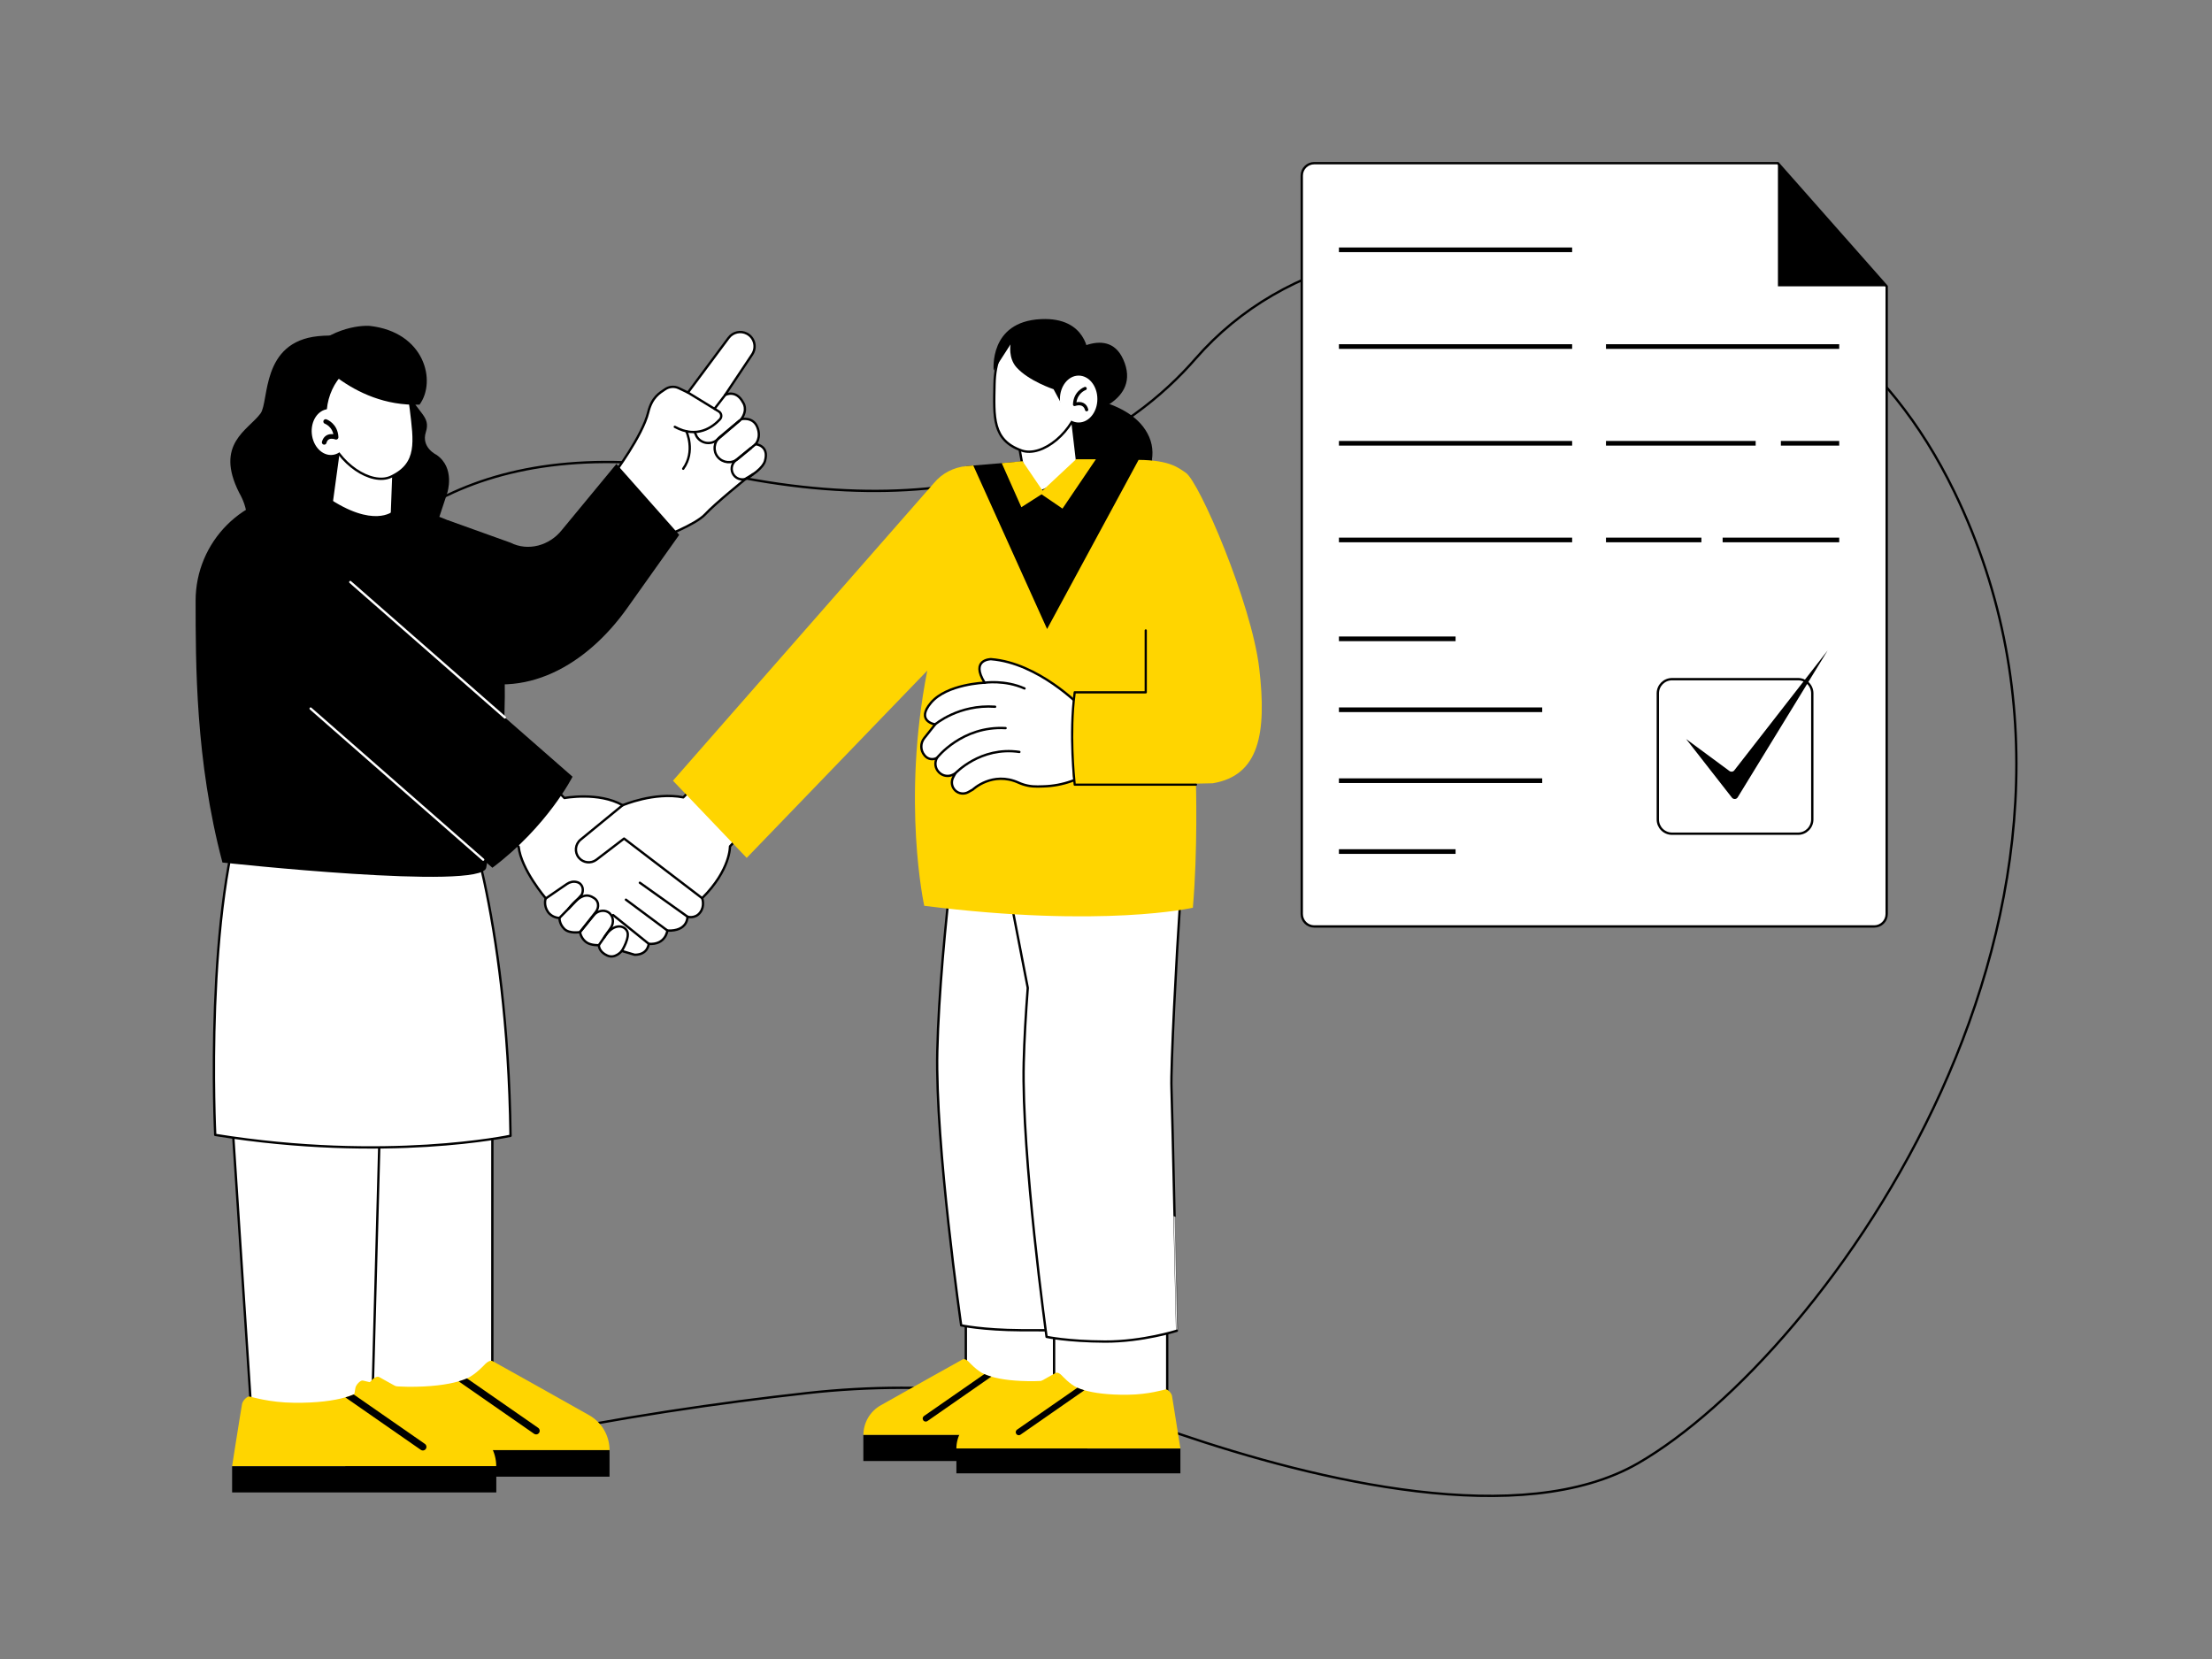 <svg xmlns="http://www.w3.org/2000/svg" enable-background="new 0 0 300 225" viewBox="0 0 300 225" id="BusinessDeal">
  <rect x="0" y="0" width="300" height="225" fill="#808080" stroke="none"/>
  <g fill="#000000" class="color000000 svgShape">
    <path fill="none" stroke="#000000" stroke-miterlimit="10" stroke-width=".316" d="M34.35,118.83c0,0-2.53-68.08,64.78-54.34c35.96,7.34,54.66-6.24,63.01-15.84c6.01-6.9,14.16-11.57,23.1-13.5
		c22.62-4.88,61.35-6.58,79.82,31.56c27,55.74-17.43,117.05-42.9,131.74c-15.75,9.08-43.5,2.4-62.39-4.03
		c-16.16-5.5-33.32-7.38-50.28-5.49c-11.71,1.3-25.76,3.31-40.24,6.38C29.01,203.83,34.35,118.83,34.35,118.83z" class="colorStroke000000 svgStroke"></path>
    <g fill="#000000" class="color000000 svgShape">
      <path fill="#ffffff" stroke="#000000" stroke-linecap="round" stroke-linejoin="round" stroke-miterlimit="10" stroke-width=".316" d="M241.13,22.13h-62.89c-0.93,0-1.69,0.75-1.69,1.69v100.14c0,0.93,0.75,1.69,1.69,1.69h75.95
			c0.93,0,1.69-0.75,1.69-1.69V38.83L241.13,22.13z" class="colorffffff svgShape colorStroke000000 svgStroke"></path>
      <polygon points="241.13 22.13 241.13 38.83 255.88 38.83" fill="#000000" class="color000000 svgShape"></polygon>
      <path fill="#ffffff" stroke="#000000" stroke-linecap="round" stroke-linejoin="round" stroke-miterlimit="10" stroke-width=".316" d="M243.86,113.07h-17.09c-1.07,0-1.93-0.86-1.93-1.93V94.04c0-1.07,0.86-1.93,1.93-1.93h17.09
			c1.07,0,1.93,0.86,1.93,1.93v17.09C245.79,112.2,244.93,113.07,243.86,113.07z" class="colorffffff svgShape colorStroke000000 svgStroke"></path>
      <g fill="#000000" class="color000000 svgShape">
        <path d="M235.67,108.14c-0.17,0.28-0.57,0.3-0.78,0.04l-6.21-7.95l0,0l5.88,4.34c0.21,0.15,0.5,0.11,0.65-0.09l12.66-16.26l0,0
				L235.67,108.14z" fill="#000000" class="color000000 svgShape"></path>
      </g>
      <line x1="181.59" x2="213.22" y1="33.88" y2="33.88" fill="none" stroke="#000000" stroke-miterlimit="10" stroke-width=".632" class="colorStroke000000 svgStroke"></line>
      <line x1="181.59" x2="213.22" y1="47" y2="47" fill="none" stroke="#000000" stroke-miterlimit="10" stroke-width=".632" class="colorStroke000000 svgStroke"></line>
      <line x1="217.81" x2="249.44" y1="47" y2="47" fill="none" stroke="#000000" stroke-miterlimit="10" stroke-width=".632" class="colorStroke000000 svgStroke"></line>
      <line x1="217.81" x2="238.11" y1="60.12" y2="60.12" fill="none" stroke="#000000" stroke-miterlimit="10" stroke-width=".632" class="colorStroke000000 svgStroke"></line>
      <line x1="241.53" x2="249.44" y1="60.12" y2="60.12" fill="none" stroke="#000000" stroke-miterlimit="10" stroke-width=".632" class="colorStroke000000 svgStroke"></line>
      <line x1="217.81" x2="230.75" y1="73.23" y2="73.23" fill="none" stroke="#000000" stroke-miterlimit="10" stroke-width=".632" class="colorStroke000000 svgStroke"></line>
      <line x1="233.63" x2="249.44" y1="73.23" y2="73.23" fill="none" stroke="#000000" stroke-miterlimit="10" stroke-width=".632" class="colorStroke000000 svgStroke"></line>
      <line x1="181.59" x2="213.22" y1="60.12" y2="60.12" fill="none" stroke="#000000" stroke-miterlimit="10" stroke-width=".632" class="colorStroke000000 svgStroke"></line>
      <line x1="181.59" x2="213.22" y1="73.23" y2="73.23" fill="none" stroke="#000000" stroke-miterlimit="10" stroke-width=".632" class="colorStroke000000 svgStroke"></line>
      <line x1="181.59" x2="197.41" y1="86.64" y2="86.64" fill="none" stroke="#000000" stroke-miterlimit="10" stroke-width=".632" class="colorStroke000000 svgStroke"></line>
      <line x1="181.59" x2="209.16" y1="96.26" y2="96.26" fill="none" stroke="#000000" stroke-miterlimit="10" stroke-width=".632" class="colorStroke000000 svgStroke"></line>
      <line x1="181.59" x2="209.16" y1="105.88" y2="105.88" fill="none" stroke="#000000" stroke-miterlimit="10" stroke-width=".632" class="colorStroke000000 svgStroke"></line>
      <line x1="181.59" x2="197.41" y1="115.49" y2="115.49" fill="none" stroke="#000000" stroke-miterlimit="10" stroke-width=".632" class="colorStroke000000 svgStroke"></line>
    </g>
    <g fill="#000000" class="color000000 svgShape">
      <g fill="#000000" class="color000000 svgShape">
        <path fill="#ffffff" stroke="#000000" stroke-linecap="round" stroke-linejoin="round" stroke-miterlimit="10" stroke-width=".316" d="M93.3,53.24l5.52-7.42c0.58-0.78,1.64-1.01,2.49-0.56v0c1.02,0.54,1.34,1.85,0.7,2.81l-3.67,5.5
				c0,0,1.48-0.81,2.44,1.02c0,0,0.71,0.94-0.25,2.26c0,0,1.6-0.38,2.18,1.08s-0.24,2.31-0.24,2.31s1.89,0.15,1.28,2.28
				c0,0-0.22,1.1-2.49,2.32c0,0-4.31,3.48-5.62,4.91c-1.32,1.43-5.95,3.17-5.95,3.17v0c-1.17,0.93-2.8,1.02-4.08,0.24l-2.62-1.61
				c-1.68-1.03-2.21-3.22-1.18-4.9l1.43-2.34c0,0,3.9-5.2,4.67-8.38c0.5-2.08,1.57-2.64,2.3-3.14c0.54-0.37,1.25-0.43,1.84-0.15
				L93.3,53.24z" class="colorffffff svgShape colorStroke000000 svgStroke"></path>
        <path fill="none" stroke="#000000" stroke-linecap="round" stroke-linejoin="round" stroke-miterlimit="10" stroke-width=".316" d="M93.3,53.24l4.18,2.56c0.38,0.23,0.46,0.75,0.15,1.08c-0.94,1.01-3.07,2.67-6.11,1.01" class="colorStroke000000 svgStroke"></path>
        <line x1="98.35" x2="96.91" y1="53.57" y2="55.44" fill="none" stroke="#000000" stroke-linecap="round" stroke-linejoin="round" stroke-miterlimit="10" stroke-width=".316" class="colorStroke000000 svgStroke"></line>
        <path fill="none" stroke="#000000" stroke-linecap="round" stroke-linejoin="round" stroke-miterlimit="10" stroke-width=".316" d="M93.08 58.48c0 0 1.29 2.71-.42 5.09M100.54 56.85l-3.35 2.86c-.88.66-2.14.42-2.71-.52l-.27-.6" class="colorStroke000000 svgStroke"></path>
        <path fill="none" stroke="#000000" stroke-miterlimit="10" stroke-width=".316" d="M102.48,60.24l-2.42,2c-0.82,0.68-2.03,0.56-2.71-0.26v0c-0.67-0.81-0.55-2.01,0.26-2.69l2.72-2.27" class="colorStroke000000 svgStroke"></path>
        <path fill="none" stroke="#000000" stroke-linecap="round" stroke-linejoin="round" stroke-miterlimit="10" stroke-width=".316" d="M101.84,60.77l-2.07,1.68c-0.59,0.48-0.71,1.33-0.28,1.95v0c0.46,0.66,1.38,0.82,2.03,0.35l0.6-0.43" class="colorStroke000000 svgStroke"></path>
      </g>
      <path d="M32.44,66.83c-3.35-6.63,1.2-8.47,2.89-10.75c1.2-1.62,0-9.71,7.83-10.49c8.04-0.79,10.72,4.46,12.27,7.74
			c1.3,2.75,3,3.16,2.33,5.26c-0.68,2.1,1.43,3.09,1.43,3.09c2.6,1.78,1.47,5.17,1.47,5.17l-2.65,8.02H32.34
			C32.34,74.88,34.95,71.18,32.44,66.83z" fill="#000000" class="color000000 svgShape"></path>
      <polygon fill="#ffffff" stroke="#000000" stroke-miterlimit="10" stroke-width=".316" points="45.9 61.43 44.57 71.18 53.11 70.82 53.42 62.58" class="colorffffff svgShape colorStroke000000 svgStroke"></polygon>
      <g fill="#000000" class="color000000 svgShape">
        <path fill="#ffffff" stroke="#000000" stroke-linecap="round" stroke-linejoin="round" stroke-miterlimit="10" stroke-width=".316" d="M99,114.79l6.71-7.22l-6.48-6.09l-6.56,6.66c-3.93-0.77-8.22,1.07-8.22,1.07c-3.26-1.86-7.9-0.98-7.9-0.98
				l-6.69-6.74l-7.47,7.32l7.95,6.02c0.33,3.1,3.69,7.02,3.69,7.02c-0.08,0.08-0.3,0.95,0.27,1.8c0.57,0.85,1.58,0.85,1.58,0.85
				s-0.05,0.78,0.65,1.48c0.7,0.7,2.15,0.43,2.15,0.43c0,0.28,0.27,1,0.88,1.41c0.62,0.42,1.66,0.37,1.66,0.37
				c0,0.3,0.18,0.97,1.13,1.4c1.09,0.5,1.98-0.62,1.98-0.62l1.75,0.52c1.82,0,1.9-1.48,1.9-1.48c2.31,0.17,2.53-1.8,2.53-1.8
				c2.81,0.12,2.73-1.88,2.73-1.88s1.03,0.32,1.71-0.57c0.68-0.88,0.28-1.95,0.28-1.95C99.11,117.93,99,114.79,99,114.79z" class="colorffffff svgShape colorStroke000000 svgStroke"></path>
        <path fill="none" stroke="#000000" stroke-linecap="round" stroke-linejoin="round" stroke-miterlimit="10" stroke-width=".316" d="M84.45,109.2l-5.71,4.68c-0.74,0.61-0.85,1.71-0.23,2.45h0c0.59,0.71,1.64,0.83,2.38,0.27l3.75-2.87
				l10.59,8.09" class="colorStroke000000 svgStroke"></path>
        <line x1="93.24" x2="86.78" y1="124.32" y2="119.72" fill="none" stroke="#000000" stroke-linecap="round" stroke-linejoin="round" stroke-miterlimit="10" stroke-width=".316" class="colorStroke000000 svgStroke"></line>
        <line x1="90.51" x2="84.89" y1="126.2" y2="122.02" fill="none" stroke="#000000" stroke-linecap="round" stroke-linejoin="round" stroke-miterlimit="10" stroke-width=".316" class="colorStroke000000 svgStroke"></line>
        <line x1="87.98" x2="83.16" y1="128" y2="124.11" fill="none" stroke="#000000" stroke-linecap="round" stroke-linejoin="round" stroke-miterlimit="10" stroke-width=".316" class="colorStroke000000 svgStroke"></line>
        <path fill="none" stroke="#000000" stroke-linecap="round" stroke-linejoin="round" stroke-miterlimit="10" stroke-width=".316" d="M74.04,121.84l2.86-1.96c0.38-0.26,0.85-0.37,1.3-0.26c0.19,0.04,0.38,0.13,0.52,0.27
				c0.49,0.49,0.3,1.16,0.21,1.39c-0.09,0.22-3.05,3.21-3.05,3.21" class="colorStroke000000 svgStroke"></path>
        <path fill="none" stroke="#000000" stroke-linecap="round" stroke-linejoin="round" stroke-miterlimit="10" stroke-width=".316" d="M78.68,126.4l2.13-2.72c0.24-0.31,0.36-0.71,0.29-1.1c-0.05-0.27-0.19-0.56-0.51-0.77
				c-0.82-0.53-1.72-0.74-3.48,1.43" class="colorStroke000000 svgStroke"></path>
        <path fill="none" stroke="#000000" stroke-linecap="round" stroke-linejoin="round" stroke-miterlimit="10" stroke-width=".316" d="M81.22,128.18l1.63-2.36c0.47-0.68,0.34-1.68-0.37-2.11l0,0c-0.61-0.37-1.47-0.17-1.92,0.38l-1.82,2.22" class="colorStroke000000 svgStroke"></path>
        <path fill="none" stroke="#000000" stroke-linecap="round" stroke-linejoin="round" stroke-miterlimit="10" stroke-width=".316" d="M84.34,128.96c0,0,1.2-1.91,0.67-2.75c-0.52-0.84-1.96-0.9-3.08,0.95" class="colorStroke000000 svgStroke"></path>
      </g>
      <path d="M60.68,70.53l8.56,3.07c2.38,1.21,5.29,0.4,6.97-1.73l7.39-8.95l8.52,9.62l-7.04,9.91c-5.49,7.74-13.94,12.67-22.8,9.29
			l-6.59-2.51L60.68,70.53z" fill="#000000" class="color000000 svgShape"></path>
      <path fill="#ffffff" stroke="#000000" stroke-linecap="round" stroke-linejoin="round" stroke-miterlimit="10" stroke-width=".316" d="M66.78,142.41l-0.01,47.9c0,0-7.2,2.84-16.33,0.98l-3.09-47.12L66.78,142.41z" class="colorffffff svgShape colorStroke000000 svgStroke"></path>
      <path fill="#ffffff" stroke="#000000" stroke-linecap="round" stroke-linejoin="round" stroke-miterlimit="10" stroke-width=".316" d="M51.76,143.46l-1.29,47.9c0,0-7.2,2.84-16.33,0.98l-3.09-47.12L51.76,143.46z" class="colorffffff svgShape colorStroke000000 svgStroke"></path>
      <path fill="#ffffff" stroke="#000000" stroke-linecap="round" stroke-linejoin="round" stroke-miterlimit="10" stroke-width=".316" d="M69.24,154.04c0,0-16.79,3.63-40.05-0.12c0,0-1.55-31.13,4.46-46.47l28.74,0.39
			C62.39,107.84,68.84,123.53,69.24,154.04z" class="colorffffff svgShape colorStroke000000 svgStroke"></path>
      <g fill="#000000" class="color000000 svgShape">
        <path d="M53.18,52.54c0,0-5.96-4.82-8.17,0.12c-2.53,5.67,5.16,7.36,5.16,7.36l1.98-1.4L53.18,52.54z" fill="#000000" class="color000000 svgShape"></path>
      </g>
      <path fill="#ffffff" stroke="#000000" stroke-miterlimit="10" stroke-width=".316" d="M44.49,58.66c1.28,4.22,5.9,7.23,8.53,6c3.77-1.76,3.23-4.79,2.71-9.17c-0.72-6.05-4.57-6.96-7.34-6.12
			C45.61,50.22,43.21,54.44,44.49,58.66z" class="colorffffff svgShape colorStroke000000 svgStroke"></path>
      <path d="M65.94,117.69c-0.59,3.13-35.77-0.71-35.77-0.71c-3.69-13.86-3.63-27.11-3.64-35.5c-0.01-8.01,6.51-14.6,14.52-14.47
			c0.35,0.01,0.68,0.02,0.99,0.06l2.34,0.37c6.28,4.26,8.89,1.91,8.89,1.91c8.96-0.49,11.36,4.63,11.36,4.63
			S72.31,83.91,65.94,117.69z" fill="#000000" class="color000000 svgShape"></path>
      <ellipse cx="44.77" cy="58.59" fill="#ffffff" rx="2.49" ry="3.12" transform="rotate(-5.674 44.794 58.61)" class="colorffffff svgShape"></ellipse>
      <path fill="none" stroke="#000000" stroke-linecap="round" stroke-linejoin="round" stroke-miterlimit="10" stroke-width=".632" d="M44.17,57.17c0,0,1.34,0.47,1.41,2.13c0,0-1.27-0.52-1.61,0.69" class="colorStroke000000 svgStroke"></path>
      <g fill="#000000" class="color000000 svgShape">
        <path fill="#ffd500" d="M46.84,196.68h35.83l0,0c0-1.96-1.05-3.77-2.76-4.74c-4.49-2.53-12.87-7.23-13.1-7.34
				c-0.31-0.15-0.73,0.1-1.03,0.42c0,0-1.25,1.39-2.44,1.92c0,0,0,0,0,0c-0.32,0.14-0.69,0.28-1.12,0.4
				c-1.56,0.45-3.84,0.77-6.93,0.74c-3.46-0.03-5.82-0.83-6.13-0.85c-0.31-0.01-0.88,0.57-0.96,1.01c-0.02,0.1-0.09,0.57-0.21,1.24
				C47.6,191.84,46.84,196.68,46.84,196.68z" class="colorff7f6e svgShape"></path>
        <g fill="#000000" class="color000000 svgShape">
          <path d="M62.2,187.34l10.23,7.11c0.08,0.06,0.18,0.09,0.28,0.09c0.15,0,0.3-0.07,0.4-0.21c0.15-0.22,0.1-0.52-0.12-0.68
					l-9.66-6.71C63,187.08,62.63,187.22,62.2,187.34z" fill="#000000" class="color000000 svgShape"></path>
        </g>
        <rect width="35.83" height="3.6" x="46.84" y="196.68" transform="rotate(-180 64.754 198.475)" fill="#000000" class="color000000 svgShape"></rect>
      </g>
      <g fill="#000000" class="color000000 svgShape">
        <path fill="#ffd500" d="M31.48,198.85H67.3v0c0-1.96-1.05-3.77-2.76-4.74c-4.49-2.53-12.87-7.23-13.1-7.34
				c-0.31-0.15-0.73,0.1-1.03,0.42c0,0-1.25,1.39-2.44,1.92c0,0,0,0,0,0c-0.32,0.14-0.69,0.28-1.12,0.4
				c-1.56,0.45-3.84,0.77-6.93,0.74c-3.46-0.03-5.82-0.83-6.13-0.85c-0.31-0.01-0.88,0.57-0.96,1.01c-0.02,0.1-0.09,0.57-0.21,1.24
				C32.23,194.01,31.48,198.85,31.48,198.85z" class="colorff7f6e svgShape"></path>
        <g fill="#000000" class="color000000 svgShape">
          <path d="M46.84,189.52l10.23,7.11c0.08,0.06,0.18,0.09,0.28,0.09c0.15,0,0.3-0.07,0.4-0.21c0.15-0.22,0.1-0.52-0.12-0.68
					l-9.66-6.71C47.64,189.26,47.27,189.4,46.84,189.52z" fill="#000000" class="color000000 svgShape"></path>
        </g>
        <rect width="35.83" height="3.55" x="31.47" y="198.85" transform="rotate(-180 49.39 200.63)" fill="#000000" class="color000000 svgShape"></rect>
      </g>
      <path d="M41.85 47.52c0 0 5.72 7.7 15.05 7.36 2.33-3.18.69-9.85-6.76-10.68C50.14 44.2 45.95 43.81 41.85 47.52zM155.86 59.27c-2.34-5.43-11.4-5.65-11.4-5.65l-5.01 14.19 11.04 2.91C150.48 70.72 158.2 64.7 155.86 59.27z" fill="#000000" class="color000000 svgShape"></path>
      <path d="M131.1,63.21l10.91-0.92l14.28,0.09l-14.02,26.58l-11.94-24.39C130.04,63.97,130.44,63.27,131.1,63.21z" fill="#000000" class="color000000 svgShape"></path>
      <rect width="15.34" height="12.63" x="130.99" y="175.88" fill="#ffffff" stroke="#000000" stroke-linecap="round" stroke-linejoin="round" stroke-miterlimit="10" stroke-width=".316" class="colorffffff svgShape colorStroke000000 svgStroke"></rect>
      <g fill="#000000" class="color000000 svgShape">
        <path fill="#ffd500" d="M147.48,194.62h-30.38l0,0c0-1.66,0.89-3.2,2.34-4.02c3.8-2.15,10.91-6.13,11.11-6.23
				c0.26-0.13,0.62,0.08,0.87,0.36c0,0,1.06,1.18,2.07,1.63c0,0,0,0,0,0c0.27,0.12,0.59,0.23,0.95,0.34
				c1.32,0.39,3.26,0.65,5.88,0.62c2.94-0.03,4.93-0.71,5.2-0.72c0.26-0.01,0.74,0.48,0.82,0.86c0.02,0.08,0.08,0.48,0.17,1.05
				C146.83,190.51,147.48,194.62,147.48,194.62z" class="colorff7f6e svgShape"></path>
        <g fill="#000000" class="color000000 svgShape">
          <path d="M134.45,186.7l-8.67,6.03c-0.07,0.05-0.15,0.07-0.23,0.07c-0.13,0-0.26-0.06-0.34-0.18c-0.13-0.19-0.08-0.44,0.1-0.57
					l8.19-5.69C133.77,186.48,134.09,186.6,134.45,186.7z" fill="#000000" class="color000000 svgShape"></path>
        </g>
        <rect width="30.38" height="3.53" x="117.09" y="194.62" fill="#000000" class="color000000 svgShape"></rect>
      </g>
      <rect width="15.34" height="14.1" x="142.96" y="175.88" fill="#ffffff" stroke="#000000" stroke-linecap="round" stroke-linejoin="round" stroke-miterlimit="10" stroke-width=".316" class="colorffffff svgShape colorStroke000000 svgStroke"></rect>
      <g fill="#000000" class="color000000 svgShape">
        <path fill="#ffffff" stroke="#000000" stroke-linecap="round" stroke-linejoin="round" stroke-miterlimit="10" stroke-width=".316" d="M146.82,103.79c0,0,2.43,10.45,1.96,17.27c-0.47,6.82-1.27,22.28-1.14,25c0.12,2.73,0.84,34.35,0.84,34.35
				s-4.81,0.03-10.01,0c-5.21-0.03-8.11-0.66-8.11-0.66s-3.54-24.55-3.24-37.19c0.36-15.52,3.72-38.4,3.72-38.4L146.82,103.79z" class="colorffffff svgShape colorStroke000000 svgStroke"></path>
      </g>
      <path fill="#ffffff" stroke="#000000" stroke-linecap="round" stroke-linejoin="round" stroke-miterlimit="10" stroke-width=".316" d="M158.88,147.58c-0.12-2.73,0.69-18.19,1.16-25.01c0.47-6.82-1.88-17.26-1.88-17.26l-24.28,0.2l5.51,28.47
			c-0.27,3.52-0.47,6.98-0.55,10.15c-0.31,12.64,3.1,37.18,3.1,37.18s2.83,0.62,7.92,0.64c5.08,0.02,9.78-1.48,9.78-1.48
			S158.99,150.31,158.88,147.58z" class="colorffffff svgShape colorStroke000000 svgStroke"></path>
      <g fill="#000000" class="color000000 svgShape">
        <path fill="#ffd500" d="M160.09,196.46h-30.38l0,0c0-1.66,0.89-3.2,2.34-4.02c3.8-2.15,10.91-6.13,11.11-6.23
				c0.26-0.13,0.62,0.08,0.87,0.36c0,0,1.06,1.18,2.07,1.63c0,0,0,0,0,0c0.27,0.12,0.59,0.23,0.95,0.34
				c1.32,0.39,3.26,0.65,5.88,0.62c2.94-0.03,4.93-0.71,5.2-0.72c0.26-0.01,0.74,0.48,0.82,0.86c0.02,0.08,0.08,0.48,0.17,1.05
				C159.45,192.36,160.09,196.46,160.09,196.46z" class="colorff7f6e svgShape"></path>
        <g fill="#000000" class="color000000 svgShape">
          <path d="M147.07,188.55l-8.67,6.03c-0.07,0.05-0.15,0.07-0.23,0.07c-0.13,0-0.26-0.06-0.34-0.18c-0.13-0.19-0.08-0.44,0.1-0.57
					l8.19-5.69C146.39,188.33,146.7,188.45,147.07,188.55z" fill="#000000" class="color000000 svgShape"></path>
        </g>
        <rect width="30.38" height="3.36" x="129.71" y="196.46" fill="#000000" class="color000000 svgShape"></rect>
      </g>
      <g fill="#000000" class="color000000 svgShape">
        <path d="M144.02,48.63c0,0,6.07-4.91,8.32,0.12c2.58,5.77-5.25,7.49-5.25,7.49l-2.02-1.43L144.02,48.63z" fill="#000000" class="color000000 svgShape"></path>
      </g>
      <polygon fill="#ffffff" stroke="#000000" stroke-miterlimit="10" stroke-width=".316" points="146.29 64.35 139.44 67.41 137.94 59.03 145.44 57.11" class="colorffffff svgShape colorStroke000000 svgStroke"></polygon>
      <line x1="129.2" x2="129.08" y1="100.12" y2="84.82" fill="none" stroke="#000000" stroke-linecap="round" stroke-linejoin="round" stroke-miterlimit="10" stroke-width=".632" class="colorStroke000000 svgStroke"></line>
      <g fill="#000000" class="color000000 svgShape">
        <g fill="#000000" class="color000000 svgShape">
          <g fill="#000000" class="color000000 svgShape">
            <polygon fill="#ffd500" points="145.94 62.29 141.39 66.54 138.68 62.55 135.86 62.81 138.52 68.79 141.26 67.04 144.1 68.98 148.63 62.29" class="colorff7f6e svgShape"></polygon>
          </g>
        </g>
      </g>
      <path fill="#ffffff" stroke="#000000" stroke-miterlimit="10" stroke-width=".316" d="M146.59,54.16c-0.87,4.41-5.25,7.92-8.04,6.94c-3.99-1.41-3.76-4.52-3.67-9.01c0.12-6.21,3.92-7.51,6.82-6.94
			C144.6,45.72,147.46,49.76,146.59,54.16z" class="colorffffff svgShape colorStroke000000 svgStroke"></path>
      <path d="M147.6,48.09c0,0-0.13-5.11-6.42-4.81c-7.13,0.33-6.41,6.97-6.41,6.97l2.28-3.54c0,0-0.33,1.84,0.81,3.11
			c1.67,1.86,5.03,2.97,5.03,2.97l0.97,1.81l3.54,0.48c0,0,1.59-0.83,1.86-3.55C149.53,48.79,147.6,48.09,147.6,48.09z" fill="#000000" class="color000000 svgShape"></path>
      <ellipse cx="146.29" cy="54.12" fill="#ffffff" rx="2.54" ry="3.18" class="colorffffff svgShape"></ellipse>
      <g fill="#000000" class="color000000 svgShape">
        <path d="M147.37,55.78c-0.1,0-0.19-0.06-0.21-0.16c-0.08-0.29-0.22-0.47-0.42-0.57c-0.4-0.19-0.92,0.01-0.92,0.01
				c-0.07,0.03-0.15,0.02-0.21-0.02c-0.06-0.04-0.1-0.12-0.09-0.19c0.07-1.82,1.52-2.35,1.58-2.37c0.12-0.04,0.24,0.02,0.28,0.14
				c0.04,0.12-0.02,0.24-0.14,0.28c-0.05,0.02-1.06,0.4-1.25,1.66c0.26-0.05,0.62-0.07,0.95,0.09c0.32,0.16,0.54,0.44,0.65,0.86
				c0.03,0.12-0.04,0.24-0.16,0.27C147.41,55.78,147.39,55.78,147.37,55.78z" fill="#000000" class="color000000 svgShape"></path>
      </g>
      <path d="M30.8,86.19c-3.41-3-3.74-8.2-0.74-11.61c3-3.41,8.2-3.74,11.61-0.74l35.98,31.5c0,0-3.38,6.72-10.87,12.35L30.8,86.19z" fill="#000000" class="color000000 svgShape"></path>
      <line x1="65.53" x2="42.13" y1="116.59" y2="96.1" fill="none" stroke="#ffffff" stroke-linecap="round" stroke-linejoin="round" stroke-miterlimit="10" stroke-width=".316" class="colorStrokeffffff svgStroke"></line>
      <line x1="47.51" x2="68.47" y1="78.94" y2="97.3" fill="none" stroke="#ffffff" stroke-linecap="round" stroke-linejoin="round" stroke-miterlimit="10" stroke-width=".316" class="colorStrokeffffff svgStroke"></line>
      <path fill="#ffd500" d="M162.2,106.27c0,0,0.26,9.09-0.42,16.84c0,0-12.12,2.8-36.43-0.26c0,0-3.1-14.04,0.41-31.9l-24.49,25.4
			l-10-10.47l35.38-40.35c1.11-1.35,2.71-2.17,4.45-2.32c0.41-0.04,0.37-0.03,0.9-0.08l10.01,22.18l12.41-22.94
			c4.33,0.04,5.45,1.13,6.39,1.74c1.82,1.18,8.93,17.69,9.97,26.52c1.04,8.83,0,14.55-6.3,15.6l-2.29,0.05" class="colorff7f6e svgShape"></path>
      <g fill="#000000" class="color000000 svgShape">
        <path fill="#ffffff" stroke="#000000" stroke-linecap="round" stroke-linejoin="round" stroke-miterlimit="10" stroke-width=".316" d="M146.52,95.78c0,0-5.69-5.89-12.12-6.38c0,0-2.84,0.01-0.86,3.19c0,0-5.11,0.18-7.26,2.7
				c-2.15,2.52,0.55,2.96,0.55,2.96l-1.48,1.86c-0.54,0.68-0.53,1.65,0.03,2.32l0.05,0.06c0.41,0.49,1.1,0.61,1.65,0.29l0,0l0,0
				c-0.37,0.65-0.25,1.46,0.28,1.97l0.02,0.02c0.51,0.5,1.29,0.61,1.92,0.26l0.26-0.14l-0.28,0.52c-0.33,0.6-0.21,1.34,0.29,1.81
				l0,0c0.47,0.44,1.18,0.53,1.75,0.21l0.62-0.35c0,0,2.66-2.54,6.21-0.93c0.81,0.37,1.7,0.54,2.59,0.52l0.78-0.02
				c2.59-0.07,5.1-0.96,7.16-2.52v0L146.52,95.78z" class="colorffffff svgShape colorStroke000000 svgStroke"></path>
        <path fill="none" stroke="#000000" stroke-linecap="round" stroke-linejoin="round" stroke-miterlimit="10" stroke-width=".316" d="M133.54 92.59c0 0 2.74-.41 5.41.78M126.82 98.25c0 0 3.2-2.76 8.14-2.4M127.08 102.78c0 0 3.38-4.37 9.3-4.03M129.56 104.89c0 0 3.41-3.69 8.69-2.91" class="colorStroke000000 svgStroke"></path>
      </g>
      <path fill="#ffd500" d="M149.73,106.32h-3.04c-0.67,0-1.22-0.55-1.22-1.22v-9.52c0-0.67,0.55-1.22,1.22-1.22h3.04
			c0.67,0,1.22,0.55,1.22,1.22v9.52C150.95,105.77,150.4,106.32,149.73,106.32z" class="colorff7f6e svgShape"></path>
      <g fill="#000000" class="color000000 svgShape">
        <path d="M162.2,106.57h-16.44c-0.08,0-0.14-0.06-0.15-0.13c-0.01-0.07-0.79-6.77,0-12.57c0.01-0.08,0.07-0.13,0.15-0.13h9.48
				V85.5c0-0.08,0.07-0.15,0.15-0.15s0.15,0.07,0.15,0.15v8.4c0,0.08-0.07,0.15-0.15,0.15h-9.5c-0.7,5.28-0.1,11.26,0,12.22h16.31
				c0.08,0,0.15,0.07,0.15,0.15S162.29,106.57,162.2,106.57z" fill="#000000" class="color000000 svgShape"></path>
      </g>
    </g>
  </g>
</svg>